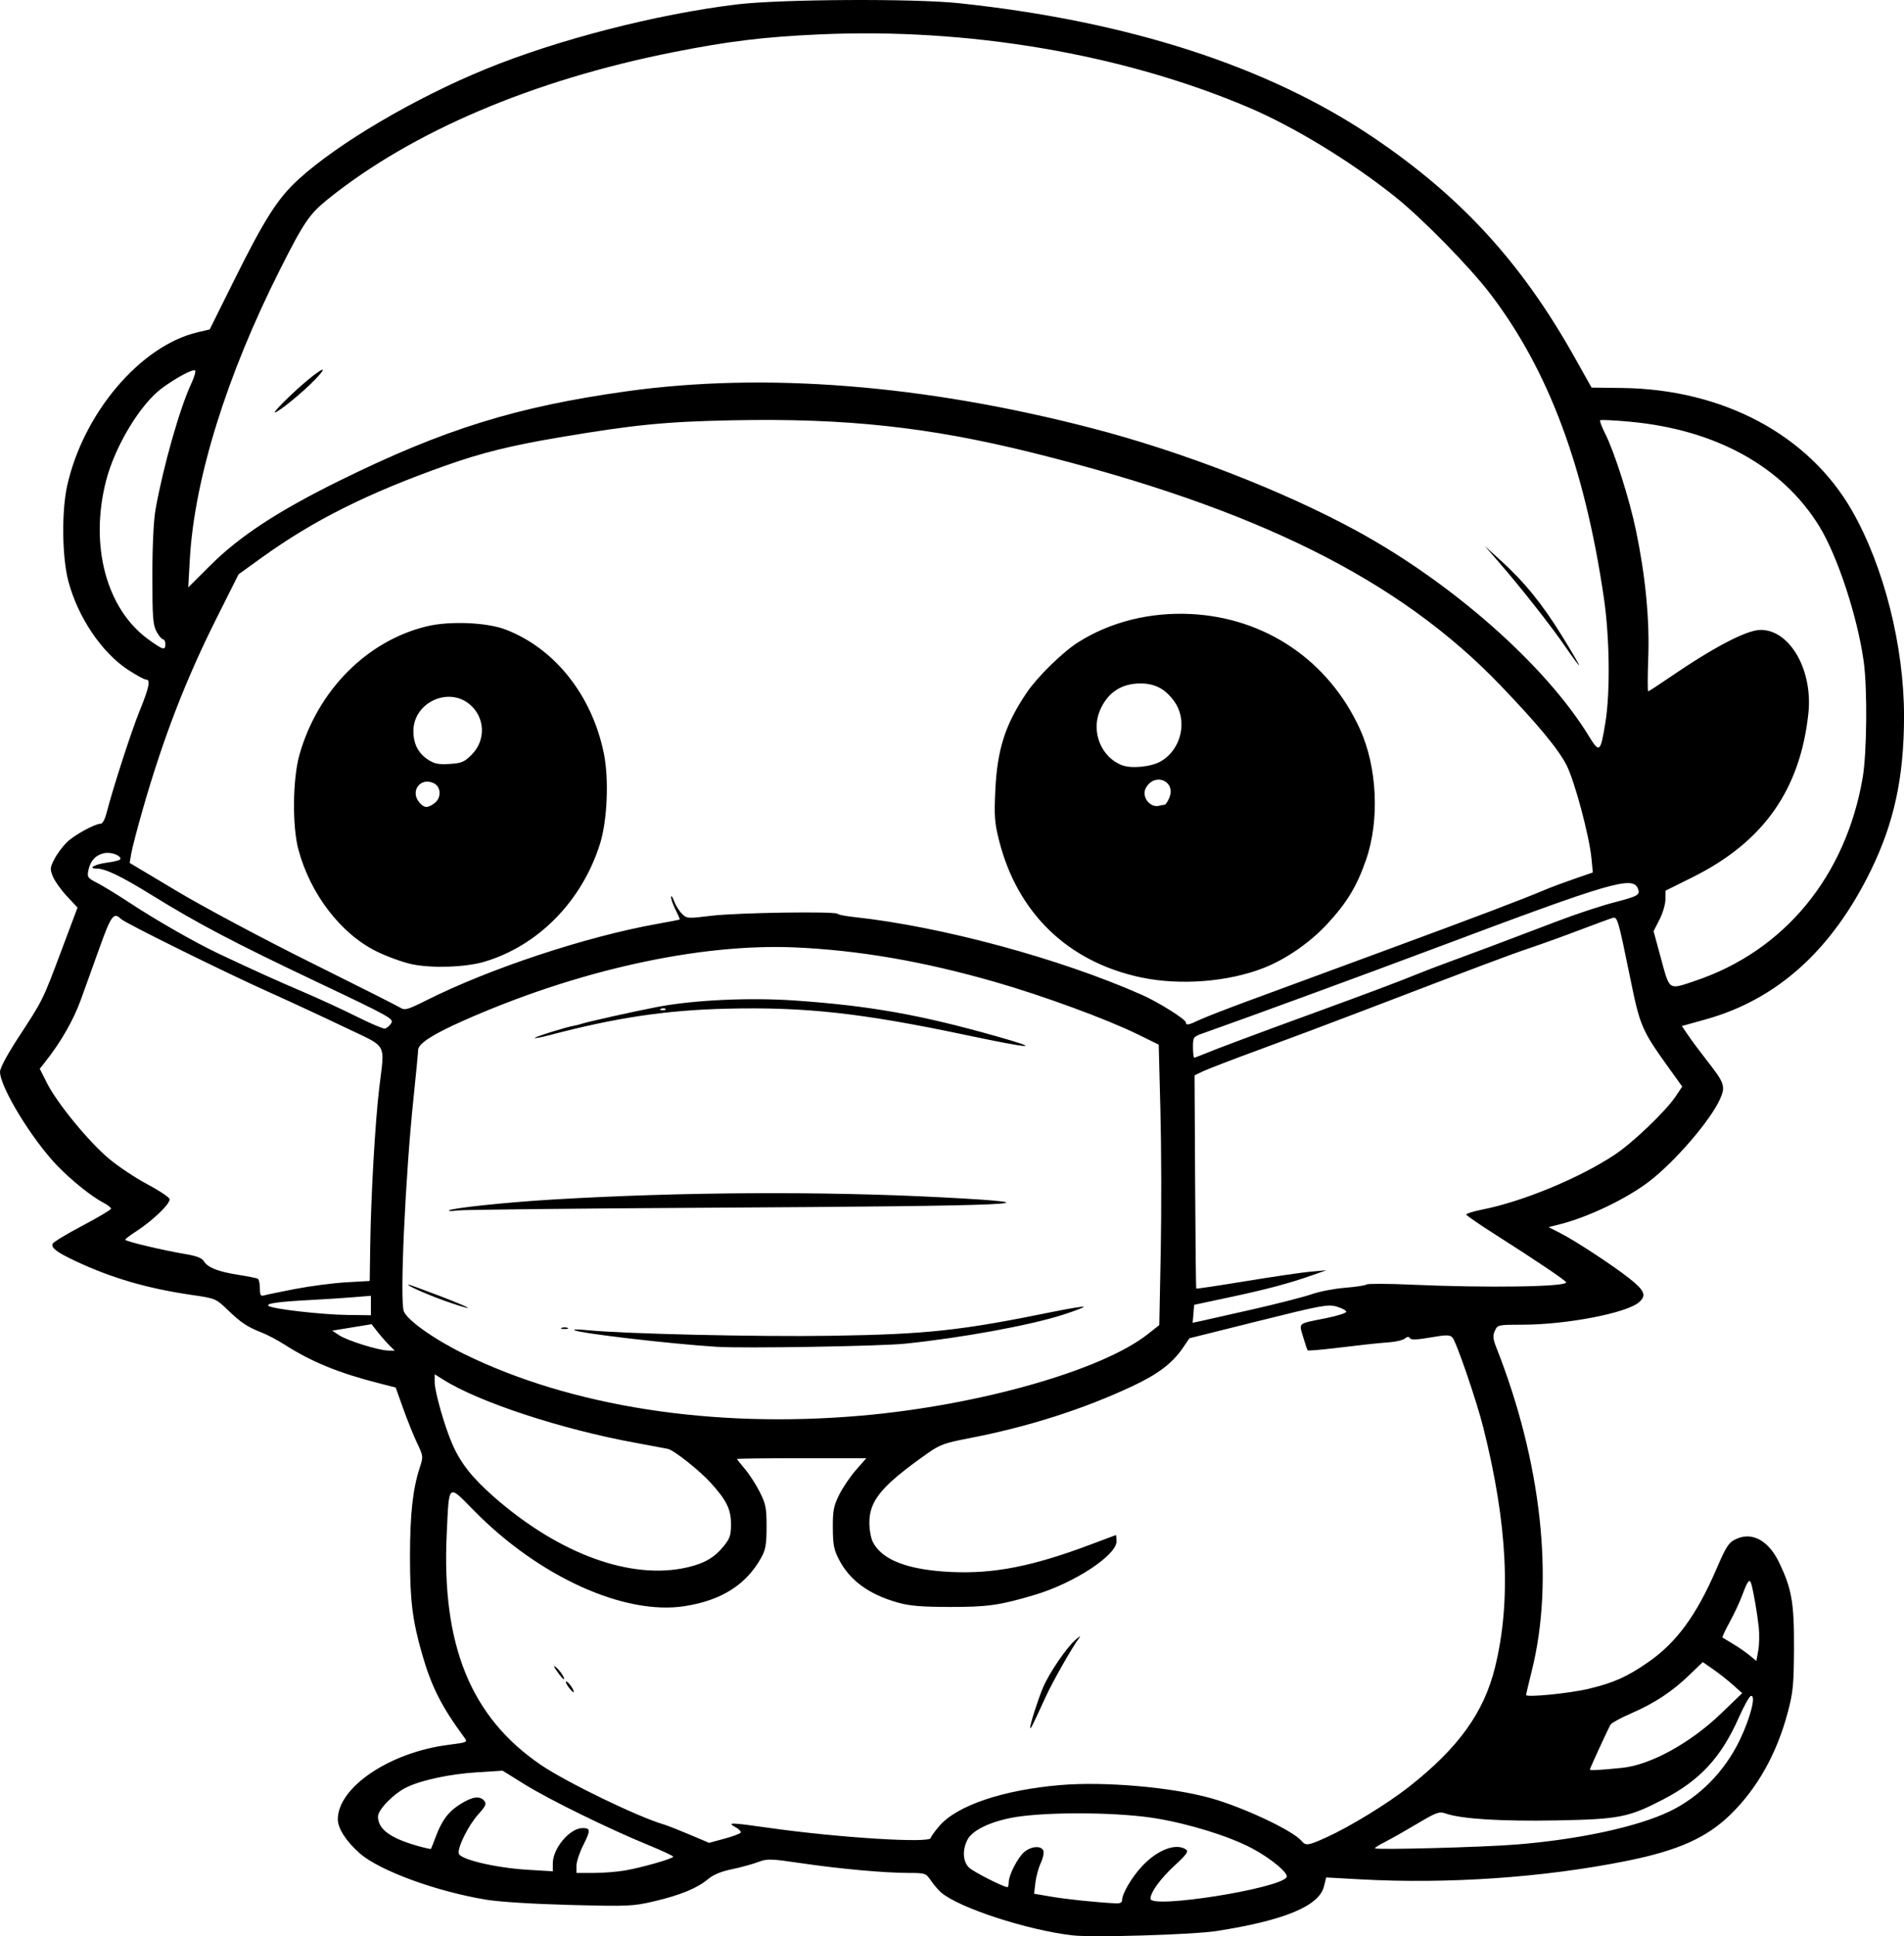 <?xml version="1.0" encoding="UTF-8" standalone="no"?>
<!-- Created with Inkscape (http://www.inkscape.org/) -->

<svg
   width="213.249mm"
   height="216.767mm"
   viewBox="0 0 213.249 216.767"
   version="1.1"
   id="svg1"
   xml:space="preserve"
   xmlns="http://www.w3.org/2000/svg"
   xmlns:svg="http://www.w3.org/2000/svg"><defs
     id="defs1"><clipPath
       clipPathUnits="userSpaceOnUse"
       id="clipPath3"><path
         id="path3"
         style="fill:#ff0000;fill-opacity:1;fill-rule:nonzero;stroke:none;stroke-width:0.265"
         d="M -89.403,17.953 V 231.3 H 127.508 V 17.953 Z M 57.309,146.549 c 0.779,0.017 1.735,0.443 2.742,1.429 1.453,1.422 2.55,3.153 3.545,4.912 0.577,1.139 1.155,2.278 1.724,3.421 2.235,4.488 -2.301,6.745 -4.534,2.256 -0.531,-1.067 -1.074,-2.128 -1.605,-3.196 -0.69,-1.236 -1.451,-2.424 -2.372,-3.504 -2.339,-2.741 -1.492,-5.364 0.5,-5.32 z" /></clipPath><clipPath
       clipPathUnits="userSpaceOnUse"
       id="clipPath13"><path
         id="path14"
         style="fill:#ff0000;fill-opacity:1;fill-rule:nonzero;stroke:none;stroke-width:0.265"
         d="M 84.92,6.468 V 221.747 H 301.984 V 6.468 Z M 147.303,105.999 c 1.813,0.032 2.92,2.212 1.02,4.898 -0.86,1.216 -1.919,2.265 -2.928,3.352 -3.411,3.675 -7.125,0.225 -3.71,-3.447 0.863,-0.928 1.774,-1.818 2.517,-2.849 1.008,-1.398 2.152,-1.971 3.102,-1.954 z m 142.07,64.877 c 1.17,0.019 2.442,1.133 2.849,3.448 0.109,0.617 0.305,1.218 0.556,1.791 2.007,4.594 -2.798,6.589 -4.678,1.941 -0.413,-1.023 -0.771,-2.073 -0.912,-3.173 -0.338,-2.642 0.859,-4.028 2.185,-4.007 z m -10.44,21.226 c 2.358,0.053 3.266,2.914 0.218,5.115 -0.439,0.317 -0.879,0.635 -1.318,0.952 -2.327,1.612 -4.731,3.096 -7.162,4.543 -4.308,2.565 -6.911,-1.774 -2.606,-4.343 2.335,-1.393 4.648,-2.811 6.882,-4.362 0.413,-0.298 0.826,-0.597 1.238,-0.895 1.016,-0.734 1.963,-1.029 2.749,-1.011 z" /></clipPath><clipPath
       clipPathUnits="userSpaceOnUse"
       id="clipPath40"><path
         id="path41"
         style="fill:#ff0000;fill-opacity:1;fill-rule:nonzero;stroke:none;stroke-width:0.265"
         d="M 43.057,-39.498 V 187.125 H 282.728 V -39.498 Z M 273.926,87.761 c 0.888,1.99e-4 1.793,0.629 2.287,1.936 0.24,0.181 0.455,0.438 0.653,0.731 0.052,-0.004 0.104,-0.009 0.156,-0.009 1.262,-1.43e-4 2.484,1.253 2.414,3.758 -0.062,2.208 -0.32,4.403 -0.577,6.595 -0.253,1.781 -0.124,0.912 -0.382,2.606 -0.197,1.294 -0.69,2.176 -1.288,2.718 -0.393,2.176 -1.155,4.269 -1.982,6.313 -0.604,1.417 -0.293,0.726 -0.929,2.076 -1.392,2.957 -3.829,3.062 -4.761,1.523 -0.503,2.475 -2.509,3.069 -3.797,1.846 -1.491,0.85 -2.947,1.762 -4.369,2.723 -1.932,1.353 -3.74,2.87 -5.601,4.318 -1.056,0.864 -2.249,1.52 -3.449,2.155 -0.851,0.456 -1.787,0.682 -2.729,0.855 -4.931,0.904 -5.831,-4.154 -0.887,-4.986 0.429,-0.072 0.865,-0.146 1.256,-0.349 0.939,-0.493 1.878,-0.991 2.7,-1.671 1.952,-1.519 3.848,-3.111 5.882,-4.521 1.911,-1.284 3.872,-2.496 5.896,-3.593 -0.004,-0.48 0.074,-1.012 0.285,-1.604 0.093,-2.239 0.229,-4.478 0.362,-6.714 0.041,-0.713 0.081,-1.426 0.122,-2.138 0.143,-2.503 1.478,-3.682 2.742,-3.61 0.021,0.001 0.04,0.017 0.061,0.019 0.204,-1.107 0.405,-2.215 0.601,-3.324 0.408,-2.314 1.722,-3.351 2.911,-3.29 0.016,7.93e-4 0.03,0.014 0.046,0.015 -0.007,-0.101 -0.012,-0.203 -0.021,-0.304 -0.23,-2.654 1.062,-4.073 2.398,-4.073 z m -1.758,16.091 c -0.012,0.066 -0.024,0.131 -0.037,0.197 -0.515,2.431 -1.118,4.86 -2.023,7.18 0.023,0.01 0.047,0.019 0.07,0.029 0.08,-0.18 0.112,-0.231 0.337,-0.76 0.682,-1.661 1.293,-3.36 1.669,-5.119 0.057,-0.266 0.126,-0.515 0.204,-0.75 -0.087,-0.243 -0.18,-0.482 -0.22,-0.778 z" /></clipPath><clipPath
       clipPathUnits="userSpaceOnUse"
       id="clipPath70"><path
         id="path71"
         style="fill:#ff0000;fill-opacity:1;fill-rule:nonzero;stroke:none;stroke-width:0.265"
         d="M 97.496,-109.053 V 118.098 H 291.957 V -109.053 Z M 274.904,19.673 c 1.064,-0.014 2.291,0.797 3.052,2.687 0.249,0.618 0.547,1.213 0.812,1.823 0.107,-2.113 1.289,-3.2 2.487,-3.161 1.187,0.04 2.387,1.184 2.566,3.527 0.14,1.838 0.193,3.681 0.244,5.524 -0.011,1.287 0.002,0.664 -0.037,1.869 -0.066,2.043 -0.948,3.225 -1.958,3.569 -1.069,1.012 -3.065,0.734 -4.388,-1.801 -0.66,-1.264 -1.3,-2.536 -1.914,-3.823 -0.891,-1.859 -1.744,-3.734 -2.514,-5.646 -1.111,-2.762 0.095,-4.547 1.65,-4.568 z M 227.408,35.166 c 2.854,0.015 3.658,3.328 -0.009,5.106 -0.104,0.05 -0.215,0.086 -0.319,0.136 0.088,0.175 0.173,0.357 0.252,0.552 0.293,0.724 0.673,1.407 1.022,2.105 0.498,0.995 0.621,1.855 0.55,2.582 0.792,0.093 1.701,0.526 2.612,1.422 0.856,0.843 1.702,1.693 2.505,2.586 0.742,0.777 1.453,1.573 2.073,2.452 0.272,0.28 0.491,0.609 0.725,0.921 0.429,0.574 0.681,1.116 0.845,1.632 0.408,0.301 0.817,0.711 1.211,1.261 0.724,1.01 1.467,2.007 2.157,3.042 0.676,1.094 1.398,2.16 2.147,3.204 0.571,1.006 1.296,1.896 2.011,2.799 0.728,0.988 1.677,1.73 2.628,2.487 0.722,0.583 1.495,1.1 2.254,1.633 0.305,0.214 0.496,0.444 0.726,0.669 1.203,-0.616 2.413,-1.22 3.623,-1.819 3.306,-1.685 6.712,-3.157 10.085,-4.697 2.151,-0.996 4.314,-1.966 6.48,-2.928 1.577,-0.776 3.159,-1.558 4.67,-2.459 0.959,-0.641 2.093,-1.036 2.987,-1.773 0.287,-0.274 0.732,-0.459 0.897,-0.843 0.681,-1.583 1.735,-2.217 2.705,-2.202 1.852,0.029 3.398,2.421 1.462,5.081 -0.558,0.767 -1.201,1.439 -1.983,1.984 -1.094,0.816 -2.306,1.431 -3.487,2.111 -1.685,0.992 -3.433,1.881 -5.194,2.729 -2.15,0.955 -4.297,1.918 -6.433,2.907 -3.326,1.518 -6.683,2.968 -9.942,4.63 -2.508,1.241 -5.016,2.489 -7.449,3.871 -4.168,2.367 -6.787,-1.43 -3.212,-3.955 -0.452,-0.321 -0.913,-0.629 -1.344,-0.978 -1.252,-0.998 -2.476,-2.022 -3.446,-3.309 -0.762,-0.966 -1.542,-1.917 -2.153,-2.989 -0.783,-1.094 -1.542,-2.206 -2.248,-3.351 -0.585,-0.885 -1.23,-1.727 -1.83,-2.602 -0.434,-0.634 -0.706,-1.242 -0.855,-1.809 -0.463,-0.305 -0.925,-0.703 -1.368,-1.296 -0.269,-0.361 -0.532,-0.727 -0.829,-1.066 -0.481,-0.719 -1.103,-1.312 -1.678,-1.953 -0.742,-0.827 -1.529,-1.608 -2.319,-2.389 -1.064,-1.052 -1.491,-2.108 -1.473,-2.979 -0.914,-0.171 -1.898,-0.859 -2.638,-2.341 -0.487,-0.976 -1.028,-1.934 -1.362,-2.978 -8e-4,-0.002 -0.001,-0.004 -0.002,-0.007 -4.509,1.671 -6.301,-2.894 -1.716,-4.743 1.473,-0.594 2.958,-1.172 4.39,-1.86 0.847,-0.407 1.615,-0.579 2.274,-0.576 z" /></clipPath><clipPath
       clipPathUnits="userSpaceOnUse"
       id="clipPath74"><path
         id="path74"
         style="fill:#ff0000;fill-opacity:1;fill-rule:nonzero;stroke:none;stroke-width:0.265"
         d="M -29.884,-77.634 V 138.928 H 157.383 V -77.634 Z m 105.147,29.171 c 1.817,-0.063 3.051,2.061 1.286,4.838 -1.693,2.663 -3.352,5.35 -4.901,8.099 -2.462,4.368 -6.904,1.945 -4.446,-2.425 1.602,-2.849 3.32,-5.632 5.073,-8.39 0.924,-1.455 2.037,-2.088 2.988,-2.121 z" /></clipPath><clipPath
       clipPathUnits="userSpaceOnUse"
       id="clipPath96"><path
         id="path97"
         style="fill:#ff0000;fill-opacity:1;fill-rule:nonzero;stroke:none;stroke-width:0.265"
         d="M 42.322,-124.123 V 99.614 H 302.684 V -124.123 Z m 40.333,11.403 c 1.194,0.028 2.451,1.157 2.735,3.49 0.08,0.655 0.17,1.309 0.251,1.964 0.465,-0.511 1.041,-0.769 1.613,-0.769 1.266,10e-6 2.509,1.254 2.459,3.76 -0.055,2.764 0.145,5.52 0.415,8.268 0.439,3.96 1.043,7.9 1.821,11.808 0.267,1.605 0.705,3.161 1.219,4.701 1.47,4.411 -2.564,6.102 -4.414,2.53 0.076,0.719 0.203,1.433 0.236,2.155 0.229,5.008 -4.765,5.005 -5.065,0 -0.226,-3.772 -1.059,-7.5 -1.755,-11.21 -0.885,-4.48 -1.337,-9.02 -1.674,-13.569 -0.096,-1.29 0.179,-2.259 0.632,-2.92 -0.266,-2.07 -0.526,-4.141 -0.776,-6.214 -0.32,-2.644 0.952,-4.026 2.305,-3.994 z M 238.177,73.473 c 0.735,0.009 1.599,0.258 2.532,0.834 1.557,0.962 2.938,2.179 4.369,3.314 1.888,1.433 3.695,2.966 5.546,4.445 1.456,1.008 2.826,2.135 4.257,3.176 1.018,0.731 2.048,1.444 3.073,2.165 0.106,0.068 0.212,0.137 0.318,0.205 1.021,0.659 1.625,1.404 1.902,2.118 2.665,1.245 1.896,4.675 -2.237,4.619 -1.032,-0.014 -2.065,-0.029 -3.096,-0.064 -1.753,-0.066 -3.508,-0.153 -5.247,-0.402 -1.6,-0.264 -3.181,-0.634 -4.709,-1.185 -1.408,-0.529 -2.822,-1.053 -4.176,-1.71 -1.148,-0.642 -2.264,-1.323 -3.217,-2.241 -0.917,-0.777 -1.798,-1.593 -2.7,-2.388 -2.704,-2.382 -1.769,-5.031 0.373,-5.107 0.313,-0.011 0.653,0.032 1.01,0.14 0.386,-0.578 1.079,-0.981 2.08,-0.968 0.564,0.007 1.215,0.139 1.942,0.431 0.589,0.237 1.171,0.489 1.75,0.749 -0.006,-0.004 -0.011,-0.009 -0.017,-0.013 -1.322,-1.048 -2.593,-2.181 -4.032,-3.069 -3.334,-2.056 -2.348,-5.08 0.278,-5.048 z" /></clipPath></defs><g
     id="layer1"
     transform="translate(89.481,163.058)"><path
       style="fill:#000000"
       d="M 30.64,53.616 C 25.595,53.037 17.942,50.543 15.932,48.824 15.628,48.564 15.114,47.965 14.789,47.492 14.217,46.657 14.145,46.632 12.299,46.629 9.56,46.625 4.623,46.179 0.29,45.543 -3.234,45.027 -3.54,45.019 -4.605,45.42 c -0.625,0.235 -1.939,0.594 -2.922,0.797 -1.18,0.243 -2.078,0.615 -2.646,1.095 -1.206,1.019 -3.093,1.798 -6.019,2.486 -2.386,0.561 -2.863,0.582 -9.393,0.416 -4.063,-0.103 -7.908,-0.342 -9.393,-0.583 -5.576,-0.906 -11.987,-3.248 -14.199,-5.188 -1.521,-1.333 -2.469,-2.799 -2.469,-3.814 0,-3.576 5.787,-7.488 12.326,-8.332 2.218,-0.286 2.238,-0.296 1.83,-0.848 -2.54,-3.442 -3.672,-5.681 -4.716,-9.322 -1.083,-3.781 -1.359,-6.004 -1.356,-10.948 0.002,-4.686 0.315,-7.541 1.084,-9.89 0.415,-1.268 0.41,-1.316 -0.285,-2.778 -0.389,-0.818 -1.089,-2.554 -1.555,-3.857 l -0.847,-2.37 -1.851,-0.472 c -4.524,-1.154 -7.566,-2.395 -10.561,-4.311 -0.784,-0.502 -1.944,-1.116 -2.576,-1.364 -1.652,-0.65 -2.304,-1.082 -3.818,-2.535 -1.339,-1.284 -1.361,-1.294 -4.101,-1.693 -4.91,-0.716 -8.922,-1.887 -12.941,-3.776 -2.093,-0.984 -2.754,-1.479 -2.579,-1.935 0.073,-0.19 1.576,-1.105 3.34,-2.032 1.764,-0.927 3.208,-1.786 3.208,-1.909 0,-0.122 -0.387,-0.422 -0.86,-0.665 -1.27,-0.653 -3.584,-2.505 -5.135,-4.112 -2.857,-2.957 -6.44,-8.825 -6.44,-10.546 0,-0.422 0.831,-1.966 2.12,-3.936 2.703,-4.134 2.649,-4.023 4.77,-9.675 l 1.791,-4.773 -1.181,-1.262 c -0.649,-0.694 -1.354,-1.677 -1.566,-2.185 -0.352,-0.843 -0.341,-1.01 0.138,-1.948 0.288,-0.564 0.912,-1.415 1.388,-1.89 0.821,-0.821 3.154,-2.099 3.842,-2.104 0.176,-0.001 0.451,-0.509 0.61,-1.127 0.748,-2.901 2.786,-9.199 3.72,-11.495 1.088,-2.674 1.257,-3.52 0.704,-3.52 -0.183,0 -1.081,-0.489 -1.994,-1.086 -2.956,-1.932 -5.638,-5.915 -6.696,-9.947 -0.696,-2.653 -0.761,-7.78 -0.134,-10.622 1.799,-8.155 8.213,-15.713 14.615,-17.221 l 1.357,-0.32 2.787,-5.604 c 3.371,-6.779 4.834,-9.069 7.145,-11.185 4.384,-4.014 12.987,-9.084 20.956,-12.349 8.061,-3.303 19.184,-6.164 28.178,-7.25 4.877,-0.589 19.833,-0.668 24.871,-0.133 18.965,2.016 34.557,7.057 46.302,14.969 9.914,6.678 16.691,14.077 22.679,24.762 l 1.852,3.305 3.415,0.041 c 11.315,0.136 20.901,5.252 25.762,13.747 3.571,6.241 5.831,15.201 5.819,23.069 -0.01,6.747 -1.104,11.831 -3.682,17.123 -4.365,8.959 -10.488,14.499 -18.501,16.741 l -2.7,0.755 0.707,1.042 c 0.389,0.573 1.359,1.875 2.156,2.894 1.921,2.454 2.042,2.816 1.414,4.234 -1.048,2.369 -5.077,7.047 -7.964,9.248 -2.515,1.917 -6.745,3.948 -9.911,4.758 l -1.329,0.34 1.32,0.671 c 1.654,0.841 5.866,3.602 7.706,5.052 1.749,1.378 1.973,1.934 1.084,2.698 -1.395,1.2 -8.119,2.495 -12.966,2.498 -2.802,0.002 -2.855,0.013 -3.159,0.681 -0.253,0.554 -0.22,0.907 0.179,1.918 5.039,12.783 6.49,25.996 3.964,36.109 -0.356,1.425 -0.647,2.663 -0.647,2.751 0,0.3 4.883,-0.184 7.011,-0.694 2.808,-0.673 4.28,-1.331 6.656,-2.974 3.16,-2.184 5.415,-5.257 7.637,-10.405 1.17,-2.711 1.402,-3.05 2.366,-3.452 1.721,-0.719 3.495,0.285 4.633,2.621 1.449,2.973 1.728,4.565 1.701,9.695 -0.021,4.085 -0.104,4.93 -0.703,7.175 -1.223,4.586 -3.371,8.429 -6.35,11.361 -2.686,2.644 -5.921,4.093 -11.735,5.258 -9.258,1.854 -19.969,2.594 -29.754,2.055 l -3.853,-0.212 -0.248,1.002 c -0.544,2.195 -4.437,3.812 -12.022,4.994 -2.643,0.412 -13.851,0.75 -16.14,0.487 z m 5.556,-3.952 c 0,-0.708 1.056,-2.512 2.19,-3.742 1.718,-1.864 3.824,-2.683 4.954,-1.926 0.325,0.218 0.101,0.54 -1.242,1.782 -1.616,1.495 -2.724,3.015 -2.726,3.738 -0.003,1.157 14.455,-1.128 15.247,-2.41 0.264,-0.428 -1.781,-2.131 -3.895,-3.244 -2.574,-1.355 -6.949,-2.715 -10.764,-3.347 -3.836,-0.635 -10.899,-0.748 -15.009,-0.24 -2.975,0.368 -5.457,1.439 -6.067,2.617 -0.609,1.177 -0.532,2.48 0.185,3.154 0.506,0.476 3.856,2.174 4.288,2.174 0.076,0 0.138,-0.239 0.138,-0.532 0,-0.835 1.054,-2.866 1.787,-3.443 0.801,-0.63 1.872,-0.682 2.095,-0.102 0.089,0.232 -0.042,0.848 -0.291,1.37 -0.249,0.522 -0.519,1.51 -0.6,2.195 l -0.148,1.247 1.952,0.334 c 1.704,0.291 4.892,0.622 7.177,0.745 0.496,0.027 0.728,-0.091 0.728,-0.368 z m -55.677,-3.309 c 1.961,-0.346 5.408,-1.334 5.4,-1.548 -0.003,-0.088 -1.283,-0.684 -2.844,-1.324 -4.412,-1.81 -11.052,-5.067 -13.784,-6.762 l -2.479,-1.538 -2.896,0.183 c -2.995,0.19 -6.126,0.852 -7.816,1.654 -1.439,0.683 -3.247,2.514 -3.247,3.289 0,1.397 1.329,2.398 4.328,3.261 0.852,0.245 1.575,0.409 1.607,0.364 0.031,-0.045 0.256,-0.618 0.5,-1.272 0.712,-1.913 1.419,-2.869 2.745,-3.71 1.373,-0.871 2.227,-0.994 2.726,-0.392 0.272,0.328 0.159,0.584 -0.659,1.49 -1.1,1.218 -2.336,3.685 -2.202,4.398 0.124,0.662 4.097,1.607 7.676,1.824 l 2.86,0.174 0.001,-0.9 c 0.003,-1.68 1.908,-3.936 3.328,-3.941 0.904,-0.003 0.917,0.252 0.098,1.875 -0.43,0.851 -0.781,1.909 -0.781,2.349 v 0.801 h 1.936 c 1.065,0 2.642,-0.125 3.506,-0.277 z m 99.863,-2.91 c 7.014,-0.567 13.575,-1.99 17.164,-3.722 3.313,-1.599 6.114,-4.441 7.8,-7.913 1.223,-2.52 1.901,-5.201 1.26,-4.988 -0.174,0.058 -0.777,1.145 -1.34,2.415 -1.977,4.463 -4.346,7.024 -8.48,9.168 -3.865,2.005 -4.916,2.211 -11.976,2.343 -6.166,0.115 -10.625,-0.164 -12.379,-0.775 -0.722,-0.252 -1.019,-0.144 -3.235,1.173 -1.342,0.798 -2.946,1.706 -3.565,2.018 -0.618,0.312 -1.124,0.629 -1.124,0.704 0,0.205 12.088,-0.117 15.875,-0.423 z m -21.33,-0.787 c 2.653,-1.203 6.858,-3.775 9.264,-5.665 5.548,-4.36 8.398,-8.313 9.646,-13.379 1.828,-7.423 1.407,-16.031 -1.314,-26.855 -0.756,-3.009 -3.043,-9.668 -3.464,-10.089 -0.297,-0.297 -0.7,-0.295 -2.466,0.012 -1.502,0.261 -2.162,0.284 -2.289,0.08 -0.126,-0.203 -0.292,-0.193 -0.564,0.033 -0.212,0.176 -0.965,0.364 -1.674,0.417 -0.708,0.053 -1.824,0.159 -2.479,0.234 -0.655,0.076 -2.418,0.281 -3.917,0.455 -1.5,0.175 -2.767,0.275 -2.817,0.222 -0.05,-0.053 -0.277,-0.726 -0.504,-1.497 -0.479,-1.625 -0.681,-1.459 2.548,-2.104 1.276,-0.255 2.304,-0.583 2.282,-0.728 -0.021,-0.146 -0.508,-0.403 -1.081,-0.572 -0.955,-0.282 -1.693,-0.146 -8.765,1.619 l -7.722,1.927 -0.736,1.079 c -1.167,1.712 -2.767,2.928 -5.614,4.268 -5.506,2.593 -11.786,4.594 -18.389,5.859 -2.689,0.515 -3.227,0.713 -4.63,1.704 C 9.272,3.276 7.892,4.925 7.888,7.42 c -0.001,0.771 0.176,1.747 0.394,2.169 1.039,2.01 3.922,3.114 8.732,3.343 4.82,0.23 9.165,-0.625 15.718,-3.095 1.521,-0.573 2.773,-1.042 2.784,-1.042 0.01,1.03e-4 0.036,0.297 0.057,0.661 0.09,1.554 -4.713,4.72 -9.166,6.042 -3.94,1.17 -5.265,1.358 -9.525,1.351 -3.172,-0.005 -4.491,-0.117 -5.821,-0.494 C 7.839,15.443 5.713,13.893 4.501,11.574 3.919,10.459 3.808,9.898 3.797,8.003 c -0.011,-1.928 0.09,-2.457 0.706,-3.704 0.395,-0.8 1.242,-2.051 1.881,-2.778 L 7.547,0.197 H 0.308 c -3.981,0 -7.239,0.041 -7.239,0.09 -2.8e-5,0.05 0.396,0.552 0.879,1.117 0.484,0.565 1.228,1.715 1.654,2.556 0.686,1.355 0.774,1.799 0.773,3.91 -0.002,1.96 -0.105,2.568 -0.587,3.44 -1.687,3.05 -4.461,4.809 -8.595,5.451 -6.721,1.043 -16.279,-3.28 -23.532,-10.643 -3.025,-3.071 -2.833,-3.228 -3.108,2.547 -0.593,12.47 2.695,20.532 10.556,25.877 2.855,1.941 10.865,5.818 13.758,6.659 0.364,0.106 1.654,0.612 2.866,1.125 l 2.205,0.933 1.701,-0.46 c 0.935,-0.253 1.762,-0.56 1.838,-0.682 0.075,-0.122 -0.194,-0.401 -0.598,-0.621 -0.991,-0.537 -0.571,-0.527 3.825,0.095 7.78,1.101 18.061,1.738 18.061,1.12 0,-0.119 0.428,-0.716 0.95,-1.327 1.972,-2.304 7.138,-4.051 13.581,-4.594 4.948,-0.417 12.429,0.234 16.822,1.463 3.67,1.027 9.219,3.641 10.174,4.792 0.47,0.566 0.74,0.528 2.759,-0.387 z M 25.902,30.36 c -0.024,-0.354 0.88,-3.177 1.44,-4.498 0.669,-1.578 2.576,-4.39 3.589,-5.292 0.49,-0.437 0.701,-0.556 0.469,-0.265 -0.675,0.845 -2.975,4.883 -3.768,6.615 -1.504,3.284 -1.712,3.697 -1.729,3.44 z m -51.697,-4.524 c -0.261,-0.35 -0.379,-0.636 -0.262,-0.636 0.231,0 0.961,1.058 0.822,1.19 -0.046,0.044 -0.298,-0.205 -0.56,-0.555 z m -1.282,-1.76 c -0.428,-0.61 -0.467,-0.751 -0.136,-0.485 0.472,0.379 1.091,1.345 0.862,1.345 -0.068,0 -0.395,-0.387 -0.727,-0.86 z M 92.191,34.863 c 3.17,-0.316 7.642,-2.769 11.083,-6.079 l 2.375,-2.285 -1.058,-0.94 c -0.582,-0.517 -1.576,-1.3 -2.21,-1.739 l -1.151,-0.798 -1.494,1.439 c -1.948,1.875 -3.913,3.171 -6.523,4.301 -1.163,0.504 -2.202,1.07 -2.309,1.257 -0.315,0.555 -2.32,4.908 -2.32,5.038 0,0.119 1.036,0.063 3.607,-0.193 z M 107.5,19.115 c -0.157,-1.492 -0.587,-3.983 -0.837,-4.855 -0.183,-0.637 -0.421,-0.336 -1.015,1.283 -0.267,0.728 -0.896,2.073 -1.398,2.989 -0.502,0.917 -0.869,1.7 -0.815,1.74 0.054,0.04 0.574,0.354 1.156,0.698 0.582,0.343 1.414,0.916 1.85,1.273 l 0.791,0.649 0.211,-1.161 c 0.116,-0.639 0.142,-1.816 0.057,-2.616 z M -12.451,12.406 c 1.895,-0.446 3.002,-1.097 4.032,-2.372 0.702,-0.868 0.816,-1.224 0.81,-2.514 -0.007,-1.618 -0.518,-2.643 -2.283,-4.581 -1.276,-1.401 -4.112,-3.644 -4.79,-3.788 -0.321,-0.068 -1.954,-0.374 -3.627,-0.679 -8.246,-1.503 -17.488,-4.534 -21.497,-7.052 l -0.992,-0.623 v 0.875 c 0,1.08 1.124,5.017 1.994,6.985 0.945,2.137 2.244,3.774 4.695,5.916 7.32,6.397 15.377,9.311 21.658,7.832 z M 6.96,-4.565 C 20.174,-5.721 33.945,-9.639 39.088,-13.704 l 1.273,-1.006 0.161,-8.157 c 0.088,-4.486 0.074,-11.55 -0.032,-15.697 l -0.193,-7.541 -2.381,-1.166 c -3.485,-1.707 -10.617,-4.323 -15.963,-5.856 -8.014,-2.298 -15.212,-3.542 -22.345,-3.861 -10.752,-0.481 -24.554,2.573 -37.305,8.253 -3.382,1.507 -4.952,2.533 -4.953,3.238 -3.53e-4,0.247 -0.232,2.652 -0.514,5.344 -0.925,8.82 -1.558,22.669 -1.091,23.896 0.382,1.005 3.389,3.135 6.765,4.792 11.991,5.886 27.87,8.35 44.45,6.899 z m -16.14,-7.708 c -5.391,-0.342 -15.701,-1.554 -16.007,-1.883 -0.073,-0.078 0.582,-0.071 1.455,0.016 4.176,0.415 19.085,0.759 27.34,0.63 10.75,-0.167 14.463,-0.57 24.923,-2.7 1.789,-0.364 3.303,-0.611 3.366,-0.549 0.062,0.062 -0.999,0.47 -2.358,0.905 -3.7,1.185 -11.37,2.586 -17.685,3.231 -2.786,0.284 -18.056,0.538 -21.034,0.349 z M -26.576,-14.398 c 0.182,-0.073 0.48,-0.073 0.661,0 0.182,0.073 0.033,0.133 -0.331,0.133 -0.364,0 -0.513,-0.06 -0.331,-0.133 z m -13.295,-3.1 c -2.109,-0.768 -4.203,-1.717 -3.836,-1.739 0.073,-0.004 1.68,0.583 3.572,1.305 1.892,0.722 3.261,1.31 3.043,1.307 -0.218,-0.003 -1.468,-0.396 -2.778,-0.873 z m 0.681,-10.047 c 0.235,-0.257 6.483,-0.913 11.622,-1.219 14.329,-0.854 30.121,-0.943 43.524,-0.247 14.13,0.734 8.808,0.97 -26.326,1.166 -14.77,0.083 -27.331,0.221 -27.914,0.308 -0.582,0.087 -0.99,0.083 -0.906,-0.008 z m 57.924,-19.63 c -11.714,-2.47 -18.066,-3.169 -26.83,-2.954 -6.812,0.167 -12.426,1.006 -19.84,2.964 -0.857,0.226 -1.603,0.368 -1.656,0.315 -0.096,-0.096 3.645,-1.262 4.406,-1.372 0.218,-0.032 0.575,-0.122 0.794,-0.201 0.593,-0.214 6.181,-1.458 8.599,-1.914 4.106,-0.775 10.324,-1.06 15.388,-0.704 8.379,0.589 13.991,1.587 22.58,4.015 5.228,1.478 4.028,1.426 -3.44,-0.148 z m -33.674,-2.926 c -0.088,-0.088 -0.316,-0.097 -0.507,-0.021 -0.211,0.084 -0.148,0.147 0.16,0.16 0.279,0.011 0.435,-0.051 0.347,-0.139 z m -30.96,37.631 c -0.346,-0.346 -0.929,-1.013 -1.297,-1.482 l -0.668,-0.854 -2.205,0.361 -2.205,0.361 0.778,0.515 c 0.904,0.599 4.407,1.693 5.486,1.714 l 0.74,0.014 z m 96.781,-4.013 c 2.765,-0.631 5.726,-1.391 6.579,-1.689 0.854,-0.298 2.521,-0.619 3.704,-0.713 1.184,-0.094 2.271,-0.259 2.416,-0.366 0.146,-0.107 2.408,-0.099 5.027,0.019 8.416,0.377 17.344,0.246 17.324,-0.255 -0.007,-0.185 -3.37,-2.453 -7.947,-5.361 -1.754,-1.115 -3.212,-2.117 -3.241,-2.227 -0.028,-0.11 0.782,-0.365 1.801,-0.567 4.521,-0.896 10.819,-3.499 14.785,-6.112 2.048,-1.349 5.738,-4.875 6.868,-6.563 l 0.73,-1.091 -1.453,-2.025 c -3.109,-4.334 -3.262,-4.69 -4.4,-10.267 -1.274,-6.244 -1.408,-6.715 -1.875,-6.61 -0.202,0.046 -1.796,0.627 -3.542,1.293 -1.746,0.666 -4.306,1.592 -5.689,2.058 -2.401,0.81 -5.755,2.071 -19.05,7.158 -3.274,1.253 -8.371,3.165 -11.327,4.249 -2.956,1.084 -5.803,2.177 -6.328,2.429 l -0.954,0.458 0.063,11.903 c 0.035,6.547 0.093,11.933 0.129,11.97 0.037,0.037 2.558,-0.342 5.604,-0.842 3.045,-0.5 6.311,-0.977 7.257,-1.06 l 1.72,-0.152 -1.587,0.556 c -2.635,0.923 -5.09,1.577 -9.26,2.467 l -3.969,0.847 -0.084,1.005 -0.084,1.005 0.877,-0.185 c 0.483,-0.102 3.14,-0.701 5.904,-1.332 z m -98.822,-0.416 v -1.089 l -1.918,0.159 c -1.055,0.087 -3.168,0.225 -4.696,0.305 -3.735,0.197 -5.138,0.388 -4.861,0.661 0.348,0.342 5.974,0.99 8.895,1.024 l 2.58,0.03 z m -8.467,-1.855 c 1.673,-0.324 4.233,-0.657 5.689,-0.741 l 2.646,-0.152 0.058,-3.969 c 0.081,-5.583 0.544,-13.704 1.003,-17.599 0.619,-5.254 1.062,-4.477 -3.905,-6.856 -2.365,-1.133 -6.085,-2.859 -8.268,-3.836 -5.01,-2.243 -16.29,-7.812 -16.754,-8.272 -0.8,-0.793 -1.097,-0.392 -2.392,3.225 -0.625,1.746 -1.565,4.358 -2.089,5.803 -0.85,2.344 -2.245,4.769 -4.061,7.057 l -0.547,0.689 0.815,1.615 c 1.143,2.264 4.705,6.598 6.976,8.487 1.052,0.875 2.963,2.146 4.247,2.823 1.284,0.677 2.406,1.419 2.494,1.649 0.177,0.461 -1.88,2.445 -3.836,3.7 -0.618,0.397 -1.124,0.787 -1.124,0.868 -5.77e-4,0.178 4.221,1.186 6.697,1.598 1.292,0.215 1.891,0.447 2.117,0.818 0.427,0.704 1.614,1.168 3.899,1.522 1.054,0.164 2.019,0.36 2.143,0.437 0.124,0.077 0.226,0.557 0.226,1.068 0,0.76 0.084,0.903 0.463,0.791 0.255,-0.075 1.832,-0.402 3.506,-0.726 z m 101.807,-26.312 c 1.172,-0.497 6.207,-2.379 12.228,-4.571 5.739,-2.089 9.881,-3.645 11.488,-4.313 0.716,-0.298 2.383,-0.936 3.704,-1.417 2.49,-0.907 6.201,-2.302 12.301,-4.624 1.952,-0.743 4.688,-1.647 6.081,-2.009 2.785,-0.724 3.039,-0.865 2.778,-1.545 -0.572,-1.492 -2.853,-0.827 -22.594,6.587 -7.94,2.982 -20.965,7.758 -26.128,9.58 -1.093,0.386 -1.124,0.43 -1.124,1.563 0,0.641 0.063,1.166 0.141,1.166 0.077,0 0.583,-0.188 1.124,-0.417 z m -91.072,-3.42 c 0.33,-0.504 -0.058,-0.721 -8.253,-4.608 -9.358,-4.439 -13.387,-6.556 -18.561,-9.754 -3.42,-2.114 -5.194,-2.968 -6.166,-2.968 -1.09,0 -0.191,-0.498 1.216,-0.673 0.798,-0.1 1.451,-0.282 1.451,-0.406 0,-0.426 -1.091,-0.807 -1.84,-0.643 -0.946,0.208 -1.547,0.863 -1.758,1.918 -0.153,0.763 -0.082,0.865 0.981,1.407 0.63,0.321 2.286,1.334 3.679,2.25 2.992,1.967 7.325,4.442 9.918,5.666 3.988,1.883 6.477,3.008 9.521,4.306 1.744,0.744 4.423,1.979 5.953,2.746 1.53,0.767 2.946,1.371 3.147,1.342 0.201,-0.029 0.521,-0.291 0.712,-0.582 z m 90.485,-0.368 c 0.573,-0.275 3.006,-1.224 5.408,-2.109 2.401,-0.885 9.247,-3.406 15.214,-5.604 10.419,-3.838 15.575,-5.793 18.124,-6.873 0.655,-0.277 2.129,-0.827 3.275,-1.222 l 2.084,-0.718 -0.157,-1.607 c -0.245,-2.507 -1.871,-8.589 -2.775,-10.379 -0.906,-1.794 -3.195,-4.563 -7.406,-8.955 -11.386,-11.877 -27.406,-19.836 -52.445,-26.057 -11.572,-2.875 -20.914,-3.883 -33.594,-3.626 -7.528,0.153 -10.99,0.495 -19.447,1.924 -5.357,0.905 -8.621,1.714 -12.607,3.124 -8.79,3.11 -14.854,6.144 -20.682,10.347 l -2.568,1.852 -2.455,4.895 c -3.45,6.878 -5.954,13.352 -8.238,21.299 -0.627,2.183 -1.221,4.451 -1.32,5.041 l -0.18,1.072 5.372,3.207 c 2.955,1.764 9.658,5.337 14.897,7.939 5.239,2.603 9.769,4.887 10.066,5.077 0.476,0.304 0.827,0.201 2.929,-0.854 7.051,-3.541 17.841,-7.114 25.766,-8.532 1.382,-0.247 2.542,-0.472 2.576,-0.5 0.034,-0.028 -0.174,-0.514 -0.463,-1.081 -0.289,-0.567 -0.516,-1.213 -0.505,-1.437 0.011,-0.224 0.16,-0.023 0.331,0.446 0.171,0.469 0.566,1.108 0.878,1.42 0.554,0.553 0.635,0.559 3.307,0.232 2.848,-0.348 13.955,-0.518 14.141,-0.216 0.059,0.095 0.851,0.252 1.761,0.35 9.844,1.058 23.107,4.64 32.346,8.735 1.841,0.816 4.895,2.736 4.895,3.077 0,0.346 0.315,0.289 1.472,-0.267 z m -6.499,-4.776 c -8.186,-1.736 -13.848,-7.202 -15.907,-15.36 -0.488,-1.932 -0.546,-2.713 -0.414,-5.556 0.216,-4.644 1.113,-7.42 3.569,-11.036 1.169,-1.721 3.995,-4.48 5.694,-5.559 3.591,-2.28 8.028,-3.396 12.609,-3.174 8.376,0.407 15.456,5.21 18.96,12.861 1.945,4.247 2.228,10.223 0.696,14.648 -1.034,2.984 -2.15,4.824 -4.39,7.235 -1.901,2.046 -4.592,3.904 -7.057,4.872 -4.011,1.576 -9.392,1.993 -13.758,1.068 z m 2.635,-19.33 c 0.116,0 0.354,-0.346 0.53,-0.77 0.787,-1.899 -1.657,-2.912 -2.631,-1.091 -0.52,0.972 0.491,2.262 1.538,1.962 0.194,-0.055 0.447,-0.101 0.563,-0.101 z m -0.407,-4.869 c 2.318,-1.358 3.029,-4.587 1.481,-6.724 -1.019,-1.407 -2.175,-2.004 -3.849,-1.988 -2.11,0.02 -3.647,1.069 -4.478,3.059 -0.993,2.376 0.176,5.224 2.501,6.098 1.072,0.403 3.286,0.176 4.345,-0.445 z m -83.853,22.729 c -1.019,-0.211 -2.821,-0.862 -4.006,-1.447 -3.993,-1.973 -7.397,-6.407 -8.74,-11.386 -0.709,-2.628 -0.647,-7.966 0.124,-10.662 2.054,-7.19 7.573,-12.738 14.272,-14.347 2.547,-0.612 6.709,-0.439 8.809,0.366 5.52,2.116 9.688,7.378 11.009,13.896 0.579,2.857 0.38,7.502 -0.433,10.086 -2.021,6.426 -6.923,11.421 -12.965,13.212 -2.074,0.614 -5.827,0.746 -8.07,0.282 z m 2.455,-18.007 c 0.844,-0.591 0.802,-1.883 -0.073,-2.282 -1.512,-0.689 -2.671,0.968 -1.546,2.21 0.535,0.591 0.858,0.606 1.62,0.072 z m 4.202,-5.46 c 1.614,-1.614 1.515,-4.175 -0.217,-5.632 -2.41,-2.028 -6.308,-0.186 -6.308,2.98 0,1.441 0.532,2.48 1.644,3.212 0.7,0.461 1.169,0.554 2.405,0.477 1.345,-0.083 1.651,-0.212 2.476,-1.037 z M 100.389,-53.251 c 9.967,-3.346 16.845,-11.682 18.747,-22.721 0.478,-2.775 0.543,-9.979 0.118,-13.038 -0.697,-5.011 -2.943,-11.835 -4.984,-15.143 -4.135,-6.702 -11.607,-10.817 -21.24,-11.696 -1.738,-0.159 -3.22,-0.229 -3.292,-0.157 -0.072,0.072 0.178,0.741 0.556,1.487 1.051,2.074 2.735,7.367 3.465,10.893 1.058,5.107 1.521,9.919 1.366,14.196 -0.075,2.074 -0.081,3.77 -0.012,3.77 0.068,0 1.038,-0.627 2.155,-1.392 5.159,-3.537 8.86,-5.48 10.445,-5.484 3.288,-0.009 5.871,4.521 5.343,9.372 -0.931,8.564 -5.046,14.375 -12.973,18.319 l -3.033,1.509 v 0.964 c 0,0.53 -0.299,1.55 -0.665,2.266 l -0.665,1.302 0.846,3.109 c 0.973,3.578 0.793,3.462 3.822,2.445 z M 90.325,-82.172 c 0.552,-3.398 0.476,-9.524 -0.171,-13.939 -2.147,-14.64 -6.183,-25.46 -12.685,-34.001 -2.319,-3.046 -7.625,-8.463 -10.687,-10.91 -4.949,-3.956 -11.374,-7.868 -16.464,-10.027 -14.104,-5.981 -31.393,-8.916 -48.052,-8.157 -6.232,0.284 -10.129,0.759 -16.341,1.99 -15.714,3.116 -29.271,8.883 -38.678,16.453 -2.074,1.669 -2.687,2.569 -5.363,7.874 -5.992,11.88 -9.606,23.495 -10.107,32.481 l -0.173,3.112 2.488,-2.48 c 3.25,-3.239 7.557,-6.063 14.394,-9.437 11.722,-5.784 19.819,-8.305 32.231,-10.038 15.435,-2.154 33.256,-0.745 52.039,4.116 10.098,2.613 21.432,7.001 29.67,11.487 10.744,5.851 21.178,15.058 26.022,22.963 1.216,1.985 1.327,1.897 1.876,-1.488 z m -4.451,-8.434 c -1.562,-2.286 -5.02,-6.683 -7.449,-9.474 l -1.612,-1.852 1.748,1.587 c 2.703,2.455 4.678,4.883 6.899,8.478 1.119,1.813 1.984,3.296 1.921,3.296 -0.063,0 -0.741,-0.916 -1.506,-2.036 z M -57.202,-118.544 c 2.78,-2.678 5.199,-4.311 3.043,-2.054 -1.377,1.441 -4.164,3.72 -4.544,3.714 -0.12,-0.002 0.555,-0.749 1.501,-1.66 z m -13.758,27.593 c 0,-0.291 -0.116,-0.529 -0.258,-0.529 -0.142,0 -0.469,-0.387 -0.728,-0.86 -0.407,-0.745 -0.47,-1.586 -0.469,-6.284 8.11e-4,-3.365 0.136,-6.177 0.356,-7.408 0.86,-4.812 2.724,-11.363 4.014,-14.108 0.325,-0.692 0.512,-1.338 0.415,-1.435 -0.21,-0.21 -2.028,0.751 -3.663,1.938 -2.436,1.768 -5.313,6.515 -6.312,10.412 -1.862,7.27 0.042,14.366 4.769,17.772 1.633,1.176 1.875,1.241 1.875,0.503 z"
       id="path98" /></g></svg>

